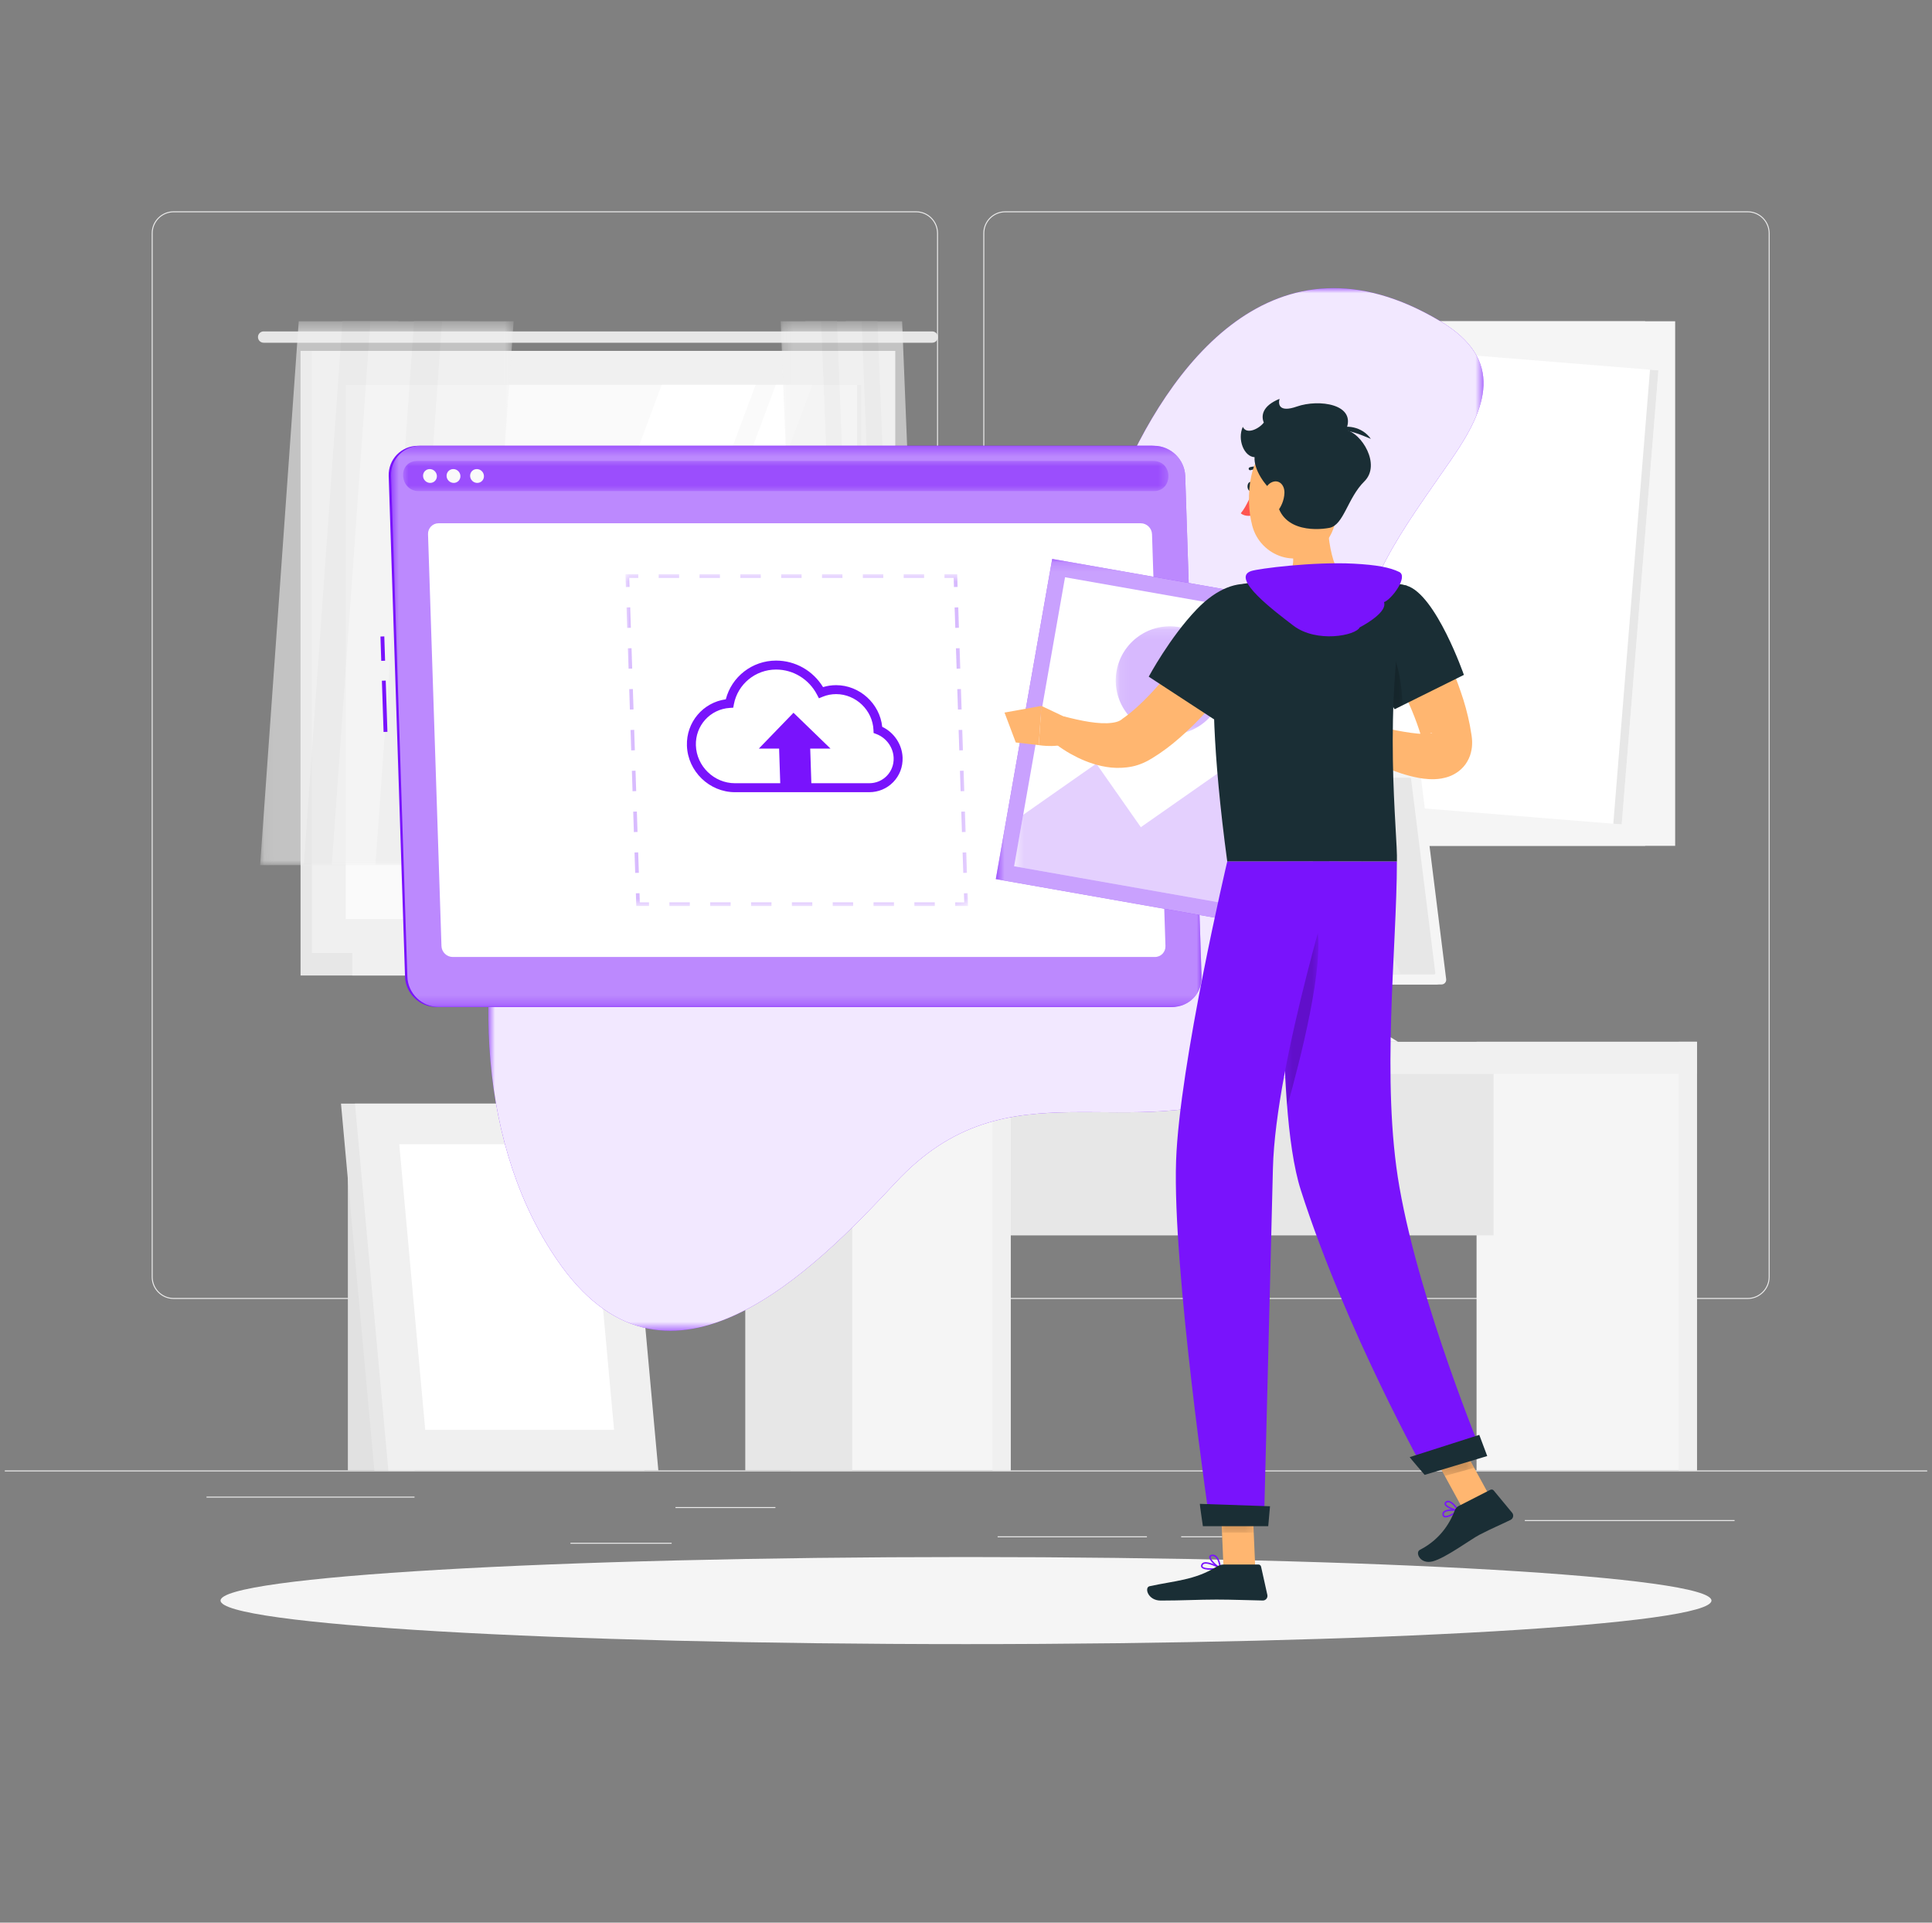 <svg width="201" height="200" viewBox="0 0 201 200" fill="none" xmlns="http://www.w3.org/2000/svg">
<rect x="0" y="0" width="201" height="200" fill="#808080" stroke="none"/>
<g clip-path="url(#clip0_21_2)">
<path d="M0.5 153.059H200.5V152.959H0.5V153.059Z" fill="#ECECEC"/>
<mask id="mask0_21_2" style="mask-type:luminance" maskUnits="userSpaceOnUse" x="0" y="0" width="201" height="200">
<path d="M0.5 1.52588e-05H200.5V200H0.5V1.52588e-05Z" fill="white"/>
</mask>
<g mask="url(#mask0_21_2)">
<path d="M18.066 22.081C16.862 22.081 15.883 23.06 15.883 24.264V132.837C15.883 134.041 16.862 135.02 18.066 135.02H95.306C96.509 135.02 97.488 134.041 97.488 132.837V24.264C97.488 23.06 96.509 22.081 95.306 22.081H18.066ZM95.306 135.12H18.066C16.807 135.12 15.783 134.096 15.783 132.837V24.264C15.783 23.006 16.807 21.981 18.066 21.981H95.306C96.564 21.981 97.588 23.006 97.588 24.264V132.837C97.588 134.096 96.564 135.12 95.306 135.12Z" fill="#ECECEC"/>
<path d="M104.585 22.081C103.381 22.081 102.402 23.06 102.402 24.264V132.837C102.402 134.041 103.381 135.02 104.585 135.02H181.824C183.028 135.02 184.008 134.041 184.008 132.837V24.264C184.008 23.06 183.028 22.081 181.824 22.081H104.585ZM181.824 135.12H104.585C103.326 135.12 102.302 134.096 102.302 132.837V24.264C102.302 23.006 103.326 21.981 104.585 21.981H181.824C183.083 21.981 184.108 23.006 184.108 24.264V132.837C184.108 134.096 183.083 135.12 181.824 135.12Z" fill="#ECECEC"/>
<path d="M70.275 156.869H80.674V156.769H70.275V156.869Z" fill="#ECECEC"/>
<path d="M21.484 155.783H43.124V155.683H21.484V155.783Z" fill="#ECECEC"/>
<path d="M59.348 160.583H69.875V160.483H59.348V160.583Z" fill="#ECECEC"/>
<path d="M103.791 159.911H119.324V159.811H103.791V159.911Z" fill="#ECECEC"/>
<path d="M122.885 159.911H127.162V159.811H122.885V159.911Z" fill="#ECECEC"/>
<path d="M158.638 158.222H180.461V158.122H158.638V158.222Z" fill="#ECECEC"/>
<path d="M90.623 99.133H31.269V36.501H90.623V99.133Z" fill="#E7E7E7"/>
<path d="M96.983 34.473H27.427C27.102 34.473 26.838 34.737 26.838 35.062C26.838 35.388 27.102 35.652 27.427 35.652H96.983C97.309 35.652 97.573 35.388 97.573 35.062C97.573 34.737 97.309 34.473 96.983 34.473Z" fill="#E7E7E7"/>
<path d="M93.141 99.133H32.446V36.501H93.141V99.133Z" fill="#F0F0F0"/>
<path d="M90.623 99.133H31.269V101.473H90.623V99.133Z" fill="#E7E7E7"/>
<path d="M97.337 99.133H36.642V101.473H97.337V99.133Z" fill="#F0F0F0"/>
<path d="M35.972 40.026H89.616V95.607H35.972V40.026Z" fill="#FAFAFA"/>
<path d="M48.149 95.607L68.844 40.026H78.613L57.918 95.607H48.149Z" fill="white"/>
<path d="M60.017 95.607L80.711 40.026H84.52L63.825 95.607H60.017Z" fill="white"/>
<path d="M89.168 40.026H89.616V95.607H89.168V40.026Z" fill="#E7E7E7"/>
<mask id="mask1_21_2" style="mask-type:luminance" maskUnits="userSpaceOnUse" x="27" y="33" width="27" height="57">
<path d="M27.063 33.419H53.439V89.992H27.063V33.419Z" fill="white"/>
</mask>
<g mask="url(#mask1_21_2)">
<g opacity="0.6">
<path d="M34.516 89.992H27.063L31.08 33.419H38.533L34.516 89.992Z" fill="#F0F0F0"/>
<path d="M37.419 89.992H31.613L35.63 33.419H41.436L37.419 89.992Z" fill="#E7E7E7"/>
<path d="M41.969 89.992H34.516L38.533 33.419H45.986L41.969 89.992Z" fill="#F0F0F0"/>
<path d="M44.872 89.992H39.066L43.083 33.419H48.889L44.872 89.992Z" fill="#E7E7E7"/>
<path d="M49.422 89.992H41.969L45.986 33.419H53.438L49.422 89.992Z" fill="#F0F0F0"/>
</g>
</g>
<mask id="mask2_21_2" style="mask-type:luminance" maskUnits="userSpaceOnUse" x="81" y="33" width="16" height="57">
<path d="M81.219 33.419H96.124V89.992H81.219V33.419Z" fill="white"/>
</mask>
<g mask="url(#mask2_21_2)">
<g opacity="0.6">
<path d="M91.913 89.992H96.125L93.854 33.419H89.643L91.913 89.992Z" fill="#F0F0F0"/>
<path d="M90.272 89.992H93.553L91.283 33.419H88.002L90.272 89.992Z" fill="#E7E7E7"/>
<path d="M87.701 89.992H91.913L89.642 33.419H85.431L87.701 89.992Z" fill="#F0F0F0"/>
<path d="M86.06 89.992H89.342L87.071 33.419H83.79L86.06 89.992Z" fill="#E7E7E7"/>
<path d="M83.489 89.992H87.701L85.431 33.419H81.219L83.489 89.992Z" fill="#F0F0F0"/>
</g>
</g>
<path d="M171.162 87.987H130.12V33.419H171.162V87.987Z" fill="#E7E7E7"/>
<path d="M174.28 87.987H131.4V33.419H174.28V87.987Z" fill="#F5F5F5"/>
<path d="M172.538 38.527L136.958 35.651L133.14 82.881L168.72 85.757L172.538 38.527Z" fill="white"/>
<path d="M172.538 38.527L171.662 38.456L167.844 85.686L168.72 85.757L172.538 38.527Z" fill="#E7E7E7"/>
<path d="M176.542 152.959H153.618V108.37H176.542V152.959Z" fill="#F5F5F5"/>
<path d="M176.542 152.959H174.651V108.37H176.542V152.959Z" fill="#F0F0F0"/>
<path d="M102.602 128.51H155.385V109.643H102.602V128.51Z" fill="#E7E7E7"/>
<path d="M105.146 111.715H176.542V108.37H105.146V111.715Z" fill="#F0F0F0"/>
<path d="M105.146 152.959H82.223V108.37H105.146V152.959Z" fill="#F5F5F5"/>
<path d="M88.672 152.959H77.536V128.094C77.536 125.047 80.006 122.578 83.052 122.578H83.155C86.202 122.578 88.672 125.047 88.672 128.094V152.959Z" fill="#E7E7E7"/>
<path d="M105.146 152.959H103.256V108.37H105.146V152.959Z" fill="#F0F0F0"/>
<path d="M130.948 108.37H126.003L127.206 98.745H132.152L130.948 108.37Z" fill="#F0F0F0"/>
<path d="M132.042 108.37H127.096L128.3 98.745H133.245L132.042 108.37Z" fill="#F5F5F5"/>
<path d="M132.644 103.558H127.698L128.3 98.745H133.245L132.644 103.558Z" fill="#F0F0F0"/>
<path d="M114.471 102.406H149.455C149.746 102.406 149.972 102.15 149.936 101.86L147.24 80.291C147.21 80.049 147.004 79.867 146.759 79.867H111.775C111.483 79.867 111.257 80.122 111.294 80.412L113.99 101.981C114.02 102.224 114.226 102.406 114.471 102.406Z" fill="#F0F0F0"/>
<path d="M114.991 102.406H149.975C150.266 102.406 150.492 102.15 150.456 101.86L147.76 80.291C147.73 80.049 147.523 79.867 147.279 79.867H112.295C112.003 79.867 111.777 80.122 111.813 80.412L114.509 101.981C114.54 102.224 114.746 102.406 114.991 102.406Z" fill="#F5F5F5"/>
<path d="M149.327 101.213L146.804 81.025C146.795 80.957 146.738 80.906 146.669 80.906H113.077C112.995 80.906 112.932 80.978 112.942 81.058L115.466 101.247C115.474 101.315 115.532 101.366 115.6 101.366H149.193C149.275 101.366 149.337 101.294 149.327 101.213Z" fill="#E7E7E7"/>
<path d="M145.743 101.366L136.863 80.907H129.077L137.957 101.366H145.743Z" fill="#ECECEC"/>
<path d="M136.458 101.366L127.578 80.907H124.772L133.652 101.366H136.458Z" fill="#ECECEC"/>
<path d="M129.29 107.468H135.741C136.184 107.468 136.543 107.828 136.543 108.271V108.37H128.488V108.271C128.488 107.828 128.847 107.468 129.29 107.468Z" fill="#F5F5F5"/>
<path d="M124.758 107.468H128.618C129.061 107.468 129.42 107.828 129.42 108.271V108.37H123.956V108.271C123.956 107.828 124.315 107.468 124.758 107.468Z" fill="#F0F0F0"/>
<path d="M145.445 108.371H120.54L119.866 106.372H142.205L145.445 108.371Z" fill="#F5F5F5"/>
<path d="M123.28 108.371H119.165L118.609 106.372H122.723L123.28 108.371Z" fill="#F0F0F0"/>
<path d="M109.937 106.698H113.682C114.605 106.698 115.354 107.447 115.354 108.37H108.265C108.265 107.447 109.014 106.698 109.937 106.698Z" fill="#F0F0F0"/>
<path d="M36.191 152.959H43.139V120.666H36.191V152.959Z" fill="#E1E1E1"/>
<path d="M67.037 152.959H38.948L35.475 114.8H63.564L67.037 152.959Z" fill="#E7E7E7"/>
<path d="M68.493 152.959H40.403L36.93 114.8H65.019L68.493 152.959Z" fill="#F0F0F0"/>
<path d="M44.242 148.735L41.538 119.024H61.179L63.884 148.735H44.242Z" fill="white"/>
</g>
<mask id="mask3_21_2" style="mask-type:luminance" maskUnits="userSpaceOnUse" x="0" y="0" width="201" height="200">
<path d="M0.5 1.52588e-05H200.5V200H0.5V1.52588e-05Z" fill="white"/>
</mask>
<g mask="url(#mask3_21_2)">
<path d="M140.53 70.1C138.877 84.092 148.909 105.576 131.611 113.143C117.105 119.489 104.983 110.308 93.183 123.005C84.584 132.258 69.676 147.218 58.423 131.716C49.621 119.593 49.168 101.498 53.419 87.771C56.759 76.99 67.589 54.821 81.695 52.962C97.547 50.872 107.594 71.662 116.294 50.681C121.53 38.054 132.581 23.133 149.817 33.395C156.619 37.446 154.661 42.469 151.057 47.698C145.739 55.415 141.667 60.475 140.53 70.1Z" fill="#7913FC"/>
<mask id="mask4_21_2" style="mask-type:luminance" maskUnits="userSpaceOnUse" x="50" y="29" width="105" height="110">
<path d="M50.808 29.976H154.344V138.429H50.808V29.976Z" fill="white"/>
</mask>
<g mask="url(#mask4_21_2)">
<g opacity="0.9">
<path d="M140.53 70.1C138.877 84.092 148.909 105.576 131.611 113.143C117.105 119.489 104.983 110.308 93.183 123.005C84.584 132.258 69.676 147.218 58.423 131.716C49.621 119.593 49.168 101.498 53.419 87.771C56.759 76.99 67.589 54.821 81.695 52.962C97.547 50.872 107.594 71.662 116.294 50.681C121.53 38.054 132.581 23.133 149.817 33.395C156.619 37.446 154.661 42.469 151.057 47.698C145.739 55.415 141.667 60.475 140.53 70.1Z" fill="white"/>
</g>
</g>
</g>
<mask id="mask5_21_2" style="mask-type:luminance" maskUnits="userSpaceOnUse" x="0" y="0" width="201" height="200">
<path d="M0.5 1.52588e-05H200.5V200H0.5V1.52588e-05Z" fill="white"/>
</mask>
<g mask="url(#mask5_21_2)">
<path d="M178.056 166.495C178.056 168.997 143.333 171.025 100.5 171.025C57.667 171.025 22.945 168.997 22.945 166.495C22.945 163.994 57.667 161.966 100.5 161.966C143.333 161.966 178.056 163.994 178.056 166.495Z" fill="#F5F5F5"/>
</g>
<path d="M39.906 76.14L39.731 70.81L40.131 70.797L40.306 76.126L39.906 76.14Z" fill="#7913FC"/>
<path d="M39.664 68.745L39.582 66.213L39.982 66.199L40.064 68.732L39.664 68.745Z" fill="#7913FC"/>
<mask id="mask6_21_2" style="mask-type:luminance" maskUnits="userSpaceOnUse" x="0" y="0" width="201" height="200">
<path d="M0.5 1.52588e-05H200.5V200H0.5V1.52588e-05Z" fill="white"/>
</mask>
<g mask="url(#mask6_21_2)">
<path d="M45.38 104.747H121.724C123.451 104.747 124.818 103.335 124.761 101.608L123.062 49.514C123.005 47.787 121.546 46.374 119.82 46.374H43.475C41.748 46.374 40.381 47.787 40.438 49.514L42.138 101.608C42.194 103.335 43.653 104.747 45.38 104.747Z" fill="#7913FC"/>
<path d="M45.624 104.747H121.969C123.696 104.747 125.063 103.335 125.007 101.608L123.307 49.514C123.25 47.787 121.791 46.374 120.065 46.374H43.719C41.993 46.374 40.626 47.787 40.683 49.514L42.382 101.608C42.439 103.335 43.897 104.747 45.624 104.747Z" fill="#7913FC"/>
<mask id="mask7_21_2" style="mask-type:luminance" maskUnits="userSpaceOnUse" x="40" y="46" width="86" height="59">
<path d="M40.681 46.374H125.008V104.748H40.681V46.374Z" fill="white"/>
</mask>
<g mask="url(#mask7_21_2)">
<g opacity="0.5">
<path d="M45.624 104.747H121.969C123.696 104.747 125.063 103.335 125.007 101.608L123.307 49.514C123.25 47.787 121.791 46.374 120.065 46.374H43.719C41.993 46.374 40.626 47.787 40.683 49.514L42.382 101.608C42.439 103.335 43.897 104.747 45.624 104.747Z" fill="white"/>
</g>
</g>
<mask id="mask8_21_2" style="mask-type:luminance" maskUnits="userSpaceOnUse" x="41" y="47" width="81" height="5">
<path d="M41.936 47.944H121.561V51.084H41.936V47.944Z" fill="white"/>
</mask>
<g mask="url(#mask8_21_2)">
<g opacity="0.5">
<path d="M119.871 47.944H43.526C43.44 47.944 43.354 47.948 43.27 47.955C41.312 48.116 41.594 51.084 43.563 51.084H120.038C122.008 51.084 122.096 48.116 120.128 47.955C120.043 47.948 119.957 47.944 119.871 47.944Z" fill="#7913FC"/>
</g>
</g>
<path d="M45.453 49.514C45.465 49.912 45.154 50.234 44.756 50.234C44.358 50.234 44.026 49.912 44.013 49.514C44 49.116 44.312 48.794 44.709 48.794C45.107 48.794 45.439 49.116 45.453 49.514Z" fill="#FAFAFA"/>
<path d="M47.901 49.514C47.914 49.912 47.602 50.234 47.204 50.234C46.807 50.234 46.474 49.912 46.461 49.514C46.448 49.116 46.76 48.794 47.158 48.794C47.555 48.794 47.888 49.116 47.901 49.514Z" fill="#FAFAFA"/>
<path d="M50.349 49.514C50.362 49.912 50.05 50.234 49.653 50.234C49.255 50.234 48.923 49.912 48.91 49.514C48.897 49.116 49.208 48.794 49.606 48.794C50.003 48.794 50.336 49.116 50.349 49.514Z" fill="#FAFAFA"/>
<path d="M47.104 99.548H120.15C120.779 99.548 121.271 99.038 121.251 98.41L119.853 55.57C119.833 54.941 119.306 54.431 118.678 54.431H45.632C45.004 54.431 44.511 54.941 44.531 55.57L45.929 98.41C45.95 99.038 46.475 99.548 47.104 99.548Z" fill="white"/>
<mask id="mask9_21_2" style="mask-type:luminance" maskUnits="userSpaceOnUse" x="65" y="59" width="36" height="36">
<path d="M65.071 59.733H100.71V94.246H65.071V59.733Z" fill="white"/>
</mask>
<g mask="url(#mask9_21_2)">
<g opacity="0.3">
<path d="M100.711 94.246H99.377V93.867H100.319L100.289 92.925L100.668 92.913L100.711 94.246Z" fill="#7913FC"/>
<path d="M71.766 94.246H69.642V93.867H71.766V94.246ZM76.014 94.246H73.89V93.867H76.014V94.246ZM80.262 94.246H78.138V93.867H80.262V94.246ZM84.51 94.246H82.386V93.867H84.51V94.246ZM88.758 94.246H86.634V93.867H88.758V94.246ZM93.006 94.246H90.881V93.867H93.006V94.246ZM97.253 94.246H95.129V93.867H97.253V94.246Z" fill="#7913FC"/>
<path d="M67.519 94.246H66.197L66.154 92.925L66.533 92.913L66.564 93.867H67.519V94.246Z" fill="#7913FC"/>
<path d="M65.254 65.314L65.184 63.19L65.563 63.178L65.632 65.302L65.254 65.314ZM65.392 69.562L65.323 67.438L65.702 67.425L65.771 69.549L65.392 69.562ZM65.531 73.81L65.462 71.686L65.84 71.674L65.91 73.797L65.531 73.81ZM65.669 78.058L65.6 75.934L65.979 75.921L66.048 78.046L65.669 78.058ZM65.808 82.306L65.739 80.182L66.118 80.169L66.187 82.293L65.808 82.306ZM65.946 86.554L65.877 84.43L66.256 84.418L66.326 86.541L65.946 86.554ZM66.085 90.802L66.016 88.677L66.395 88.665L66.464 90.79L66.085 90.802Z" fill="#7913FC"/>
<path d="M65.115 61.066L65.071 59.733H66.405V60.112H65.463L65.494 61.053L65.115 61.066Z" fill="#7913FC"/>
<path d="M70.653 60.112H68.529V59.733H70.653V60.112ZM74.901 60.112H72.776V59.733H74.901V60.112ZM79.148 60.112H77.024V59.733H79.148V60.112ZM83.396 60.112H81.272V59.733H83.396V60.112ZM87.644 60.112H85.52V59.733H87.644V60.112ZM91.892 60.112H89.768V59.733H91.892V60.112ZM96.14 60.112H94.016V59.733H96.14V60.112Z" fill="#7913FC"/>
<path d="M99.249 61.066L99.218 60.112H98.263V59.733H99.585L99.628 61.053L99.249 61.066Z" fill="#7913FC"/>
<path d="M99.388 65.314L99.318 63.19L99.697 63.178L99.766 65.302L99.388 65.314ZM99.526 69.562L99.457 67.438L99.836 67.426L99.905 69.55L99.526 69.562ZM99.665 73.81L99.596 71.686L99.975 71.674L100.044 73.798L99.665 73.81ZM99.803 78.058L99.734 75.934L100.113 75.922L100.182 78.046L99.803 78.058ZM99.942 82.306L99.873 80.182L100.251 80.17L100.321 82.293L99.942 82.306ZM100.08 86.554L100.011 84.43L100.39 84.418L100.459 86.542L100.08 86.554ZM100.219 90.802L100.15 88.678L100.529 88.666L100.598 90.789L100.219 90.802Z" fill="#7913FC"/>
</g>
</g>
<path d="M80.739 69.648C78.592 69.648 76.747 71.167 76.351 73.26L76.284 73.615L75.923 73.638C73.88 73.77 72.332 75.482 72.398 77.536C72.469 79.707 74.293 81.473 76.464 81.473H90.429C91.132 81.473 91.783 81.201 92.263 80.705C92.743 80.209 92.996 79.548 92.972 78.844C92.936 77.748 92.214 76.749 91.176 76.358L90.887 76.249L90.874 75.941C90.79 73.881 89.045 72.204 86.985 72.204C86.501 72.204 86.033 72.296 85.592 72.476L85.199 72.638L85.002 72.261C84.162 70.649 82.529 69.648 80.739 69.648ZM90.429 82.406H76.464C73.796 82.406 71.554 80.235 71.466 77.567C71.387 75.125 73.139 73.072 75.511 72.743C76.118 70.39 78.263 68.716 80.739 68.716C82.742 68.716 84.581 69.763 85.628 71.474C86.065 71.34 86.519 71.272 86.985 71.272C89.438 71.272 91.531 73.189 91.784 75.605C93.02 76.193 93.86 77.447 93.904 78.814C93.936 79.773 93.591 80.675 92.933 81.354C92.276 82.032 91.387 82.406 90.429 82.406Z" fill="#7913FC"/>
<path d="M86.405 77.872L82.553 74.142L78.945 77.872H81.056L81.183 81.728H84.419L84.293 77.872H86.405Z" fill="#7913FC"/>
</g>
<mask id="mask10_21_2" style="mask-type:luminance" maskUnits="userSpaceOnUse" x="0" y="0" width="201" height="200">
<path d="M0.5 1.52588e-05H200.5V200H0.5V1.52588e-05Z" fill="white"/>
</mask>
<g mask="url(#mask10_21_2)">
<path d="M147.278 62.721C147.648 63.251 147.943 63.699 148.249 64.196C148.553 64.681 148.84 65.173 149.119 65.671C149.679 66.664 150.2 67.68 150.678 68.728C151.153 69.775 151.603 70.843 151.973 71.96C152.362 73.064 152.679 74.224 152.915 75.421L153.07 76.333L153.089 76.447L153.11 76.593C153.126 76.733 153.144 76.853 153.15 77.009C153.155 77.163 153.162 77.303 153.15 77.48L153.132 77.733L153.089 78.012C153.063 78.188 152.999 78.404 152.938 78.595C152.858 78.803 152.777 79.002 152.656 79.203C152.432 79.604 152.104 79.96 151.773 80.213C151.088 80.735 150.47 80.885 149.97 80.98C149.463 81.065 149.051 81.063 148.665 81.046C148.282 81.024 147.933 80.983 147.603 80.92C146.945 80.797 146.348 80.633 145.775 80.451C144.632 80.076 143.579 79.629 142.558 79.132C141.535 78.631 140.567 78.103 139.593 77.477L140.743 74.924C142.765 75.421 144.853 75.966 146.777 76.229C147.253 76.298 147.718 76.339 148.132 76.344C148.532 76.352 148.927 76.308 148.992 76.248C149.016 76.229 148.926 76.201 148.66 76.377C148.54 76.462 148.394 76.612 148.296 76.773C148.249 76.86 148.207 76.929 148.18 77.013C148.149 77.073 148.135 77.161 148.12 77.203L148.096 77.331C148.095 77.373 148.087 77.379 148.087 77.398C148.088 77.419 148.077 77.406 148.077 77.412C148.079 77.425 148.069 77.386 148.062 77.359L148.039 77.275L147.859 76.603C147.323 74.8 146.535 72.962 145.612 71.166C145.161 70.264 144.665 69.373 144.161 68.488C143.91 68.045 143.647 67.607 143.387 67.171C143.13 66.747 142.849 66.282 142.615 65.916L147.278 62.721Z" fill="#FFB670"/>
<path d="M141.214 75.124L139.48 73.395L137.754 77.241C137.754 77.241 139.386 78.146 140.842 77.486L141.214 75.124Z" fill="#FFB670"/>
<path d="M136.915 72.017L135.637 75.263L137.754 77.241L139.48 73.395L136.915 72.017Z" fill="#FFB670"/>
<path d="M136.905 97.312L103.601 91.445L109.468 58.142L142.772 64.009L136.905 97.312Z" fill="#7913FC"/>
<mask id="mask11_21_2" style="mask-type:luminance" maskUnits="userSpaceOnUse" x="103" y="58" width="40" height="40">
<path d="M103.602 58.142H142.772V97.312H103.602V58.142Z" fill="white"/>
</mask>
<g mask="url(#mask11_21_2)">
<g opacity="0.6">
<path d="M136.905 97.312L103.601 91.445L109.468 58.142L142.772 64.009L136.905 97.312Z" fill="white"/>
</g>
</g>
<path d="M135.57 95.406L105.507 90.11L110.803 60.048L140.866 65.344L135.57 95.406Z" fill="white"/>
<mask id="mask12_21_2" style="mask-type:luminance" maskUnits="userSpaceOnUse" x="116" y="65" width="12" height="12">
<path d="M116.079 65.15H127.351V76.422H116.079V65.15Z" fill="white"/>
</mask>
<g mask="url(#mask12_21_2)">
<g opacity="0.3">
<path d="M127.264 71.764C126.724 74.829 123.802 76.876 120.737 76.336C117.672 75.796 115.625 72.873 116.165 69.808C116.705 66.744 119.627 64.697 122.692 65.237C125.757 65.776 127.804 68.699 127.264 71.764Z" fill="#7913FC"/>
</g>
</g>
<mask id="mask13_21_2" style="mask-type:luminance" maskUnits="userSpaceOnUse" x="105" y="78" width="32" height="18">
<path d="M105.51 78.993H136.512V95.405H105.51V78.993Z" fill="white"/>
</mask>
<g mask="url(#mask13_21_2)">
<g opacity="0.2">
<path d="M128.765 78.993L118.689 86.046L114.055 79.431L106.452 84.757L105.509 90.11L135.568 95.405L136.512 90.052L128.765 78.993Z" fill="#7913FC"/>
</g>
</g>
<path d="M130.418 50.605C130.423 50.871 130.286 51.09 130.113 51.094C129.939 51.097 129.793 50.885 129.788 50.619C129.782 50.353 129.918 50.134 130.093 50.13C130.266 50.127 130.412 50.34 130.418 50.605Z" fill="#1A2E35"/>
<path d="M130.311 51.09C130.311 51.09 129.738 52.638 129.087 53.392C129.567 53.822 130.364 53.605 130.364 53.605L130.311 51.09Z" fill="#FF5551"/>
<path d="M131.354 49.109C131.315 49.116 131.273 49.108 131.238 49.084C130.67 48.692 130.145 48.894 130.123 48.903C130.043 48.935 129.952 48.897 129.919 48.817C129.887 48.737 129.925 48.647 130.005 48.614C130.033 48.602 130.703 48.336 131.415 48.826C131.487 48.875 131.504 48.973 131.455 49.044C131.431 49.079 131.394 49.102 131.354 49.109Z" fill="#1A2E35"/>
<path d="M138.128 51.621C137.959 54.075 138.152 59.034 140.029 60.421C140.029 60.421 139.569 62.423 135.118 62.982C130.224 63.597 132.474 60.846 132.474 60.846C135.065 59.873 134.747 57.9 134.048 56.097L138.128 51.621Z" fill="#FFB670"/>
<path d="M151.506 157.173C151.135 157.143 150.521 157.139 150.296 157.33C150.244 157.374 150.218 157.426 150.216 157.489C150.212 157.636 150.273 157.665 150.294 157.675C150.505 157.777 151.105 157.471 151.506 157.173ZM150.258 157.829C150.247 157.825 150.236 157.821 150.226 157.816C150.147 157.778 150.054 157.69 150.06 157.485C150.063 157.377 150.108 157.284 150.195 157.211C150.572 156.89 151.668 157.031 151.715 157.037C151.746 157.042 151.771 157.063 151.78 157.092C151.788 157.122 151.779 157.154 151.756 157.174C151.499 157.394 150.652 157.965 150.258 157.829Z" fill="#7913FC"/>
<path d="M150.783 156.291C150.765 156.285 150.747 156.28 150.729 156.276C150.645 156.258 150.573 156.271 150.507 156.315C150.423 156.372 150.436 156.417 150.441 156.437C150.504 156.649 151.127 156.944 151.547 157.019C151.395 156.802 151.079 156.393 150.783 156.291ZM151.151 157.071C150.767 156.939 150.36 156.713 150.292 156.481C150.273 156.416 150.264 156.291 150.42 156.185C150.521 156.117 150.636 156.096 150.762 156.123C151.244 156.225 151.75 157.039 151.771 157.074C151.786 157.098 151.787 157.129 151.772 157.153C151.758 157.178 151.731 157.193 151.703 157.193C151.565 157.189 151.361 157.144 151.151 157.071Z" fill="#7913FC"/>
<path d="M125.444 162.655C125.389 162.655 125.338 162.66 125.293 162.673C125.221 162.692 125.17 162.728 125.14 162.782C125.084 162.879 125.104 162.927 125.125 162.955C125.278 163.168 126.113 163.173 126.726 163.086C126.42 162.93 125.829 162.655 125.444 162.655ZM125.967 163.295C125.543 163.295 125.135 163.236 124.997 163.046C124.949 162.98 124.911 162.866 125.004 162.705C125.055 162.614 125.139 162.553 125.252 162.522C125.801 162.372 126.954 163.03 127.003 163.058C127.031 163.074 127.047 163.106 127.041 163.138C127.036 163.17 127.011 163.196 126.979 163.202C126.769 163.244 126.361 163.295 125.967 163.295Z" fill="#7913FC"/>
<path d="M126.159 161.866C126.144 161.866 126.128 161.867 126.112 161.868C125.971 161.883 125.962 161.938 125.96 161.956C125.923 162.18 126.459 162.741 126.866 162.985C126.824 162.726 126.706 162.194 126.43 161.968C126.347 161.899 126.258 161.866 126.159 161.866ZM126.964 163.204C126.953 163.204 126.942 163.202 126.932 163.197C126.534 163.018 125.745 162.304 125.805 161.931C125.819 161.844 125.881 161.735 126.096 161.713C126.255 161.698 126.402 161.742 126.53 161.847C126.95 162.192 127.038 163.081 127.042 163.118C127.044 163.146 127.032 163.173 127.01 163.189C126.996 163.199 126.98 163.204 126.964 163.204Z" fill="#7913FC"/>
<path d="M130.593 163.125H127.293L126.964 155.483H130.264L130.593 163.125Z" fill="#FFB670"/>
<path d="M155.268 156.157L152.208 156.998L148.29 149.832L151.35 148.991L155.268 156.157Z" fill="#FFB670"/>
<path d="M151.75 156.662L155.05 154.974C155.171 154.912 155.317 154.943 155.403 155.046L157.319 157.361C157.518 157.601 157.437 157.966 157.157 158.103C155.994 158.673 155.4 158.892 153.948 159.635C153.055 160.091 150.399 162.067 149.059 162.416C147.748 162.757 147.198 161.485 147.716 161.222C150.036 160.043 150.974 158.109 151.365 157.087C151.436 156.903 151.574 156.752 151.75 156.662Z" fill="#1A2E35"/>
<path d="M127.315 162.744H130.918C131.053 162.744 131.17 162.837 131.199 162.969L131.851 165.902C131.919 166.206 131.688 166.494 131.377 166.489C130.077 166.467 128.198 166.391 126.564 166.391C124.653 166.391 123.003 166.495 120.763 166.495C119.408 166.495 119.032 165.126 119.599 165.002C122.181 164.437 124.289 164.376 126.519 163.001C126.762 162.851 127.03 162.744 127.315 162.744Z" fill="#1A2E35"/>
<path d="M141.494 66.531C141.838 67.418 142.217 68.282 142.599 69.092C143.256 70.494 143.912 71.719 144.388 72.566C144.813 73.327 145.091 73.778 145.091 73.778L152.3 70.204C152.3 70.204 149.395 61.854 146.363 60.925C143.256 59.981 139.938 62.55 141.494 66.531Z" fill="#1A2E35"/>
<mask id="mask14_21_2" style="mask-type:luminance" maskUnits="userSpaceOnUse" x="143" y="67" width="3" height="7">
<path d="M143.294 67.356H145.917V73.779H143.294V67.356Z" fill="white"/>
</mask>
<g mask="url(#mask14_21_2)">
<g opacity="0.2">
<path d="M144.688 67.356C144.06 67.818 143.612 69.06 143.294 70.519C143.705 71.323 144.083 72.02 144.388 72.564C144.813 73.327 145.09 73.779 145.09 73.779L145.917 73.368C145.861 71.438 145.552 69.263 144.688 67.356Z" fill="black"/>
</g>
</g>
<path d="M126.252 71.855C126.252 72.978 126.279 74.213 126.342 75.575C126.503 79.276 126.908 83.889 127.68 89.621H145.33C145.451 86.912 143.749 73.692 146.363 60.926C146.363 60.926 143.335 60.319 140.451 60.18C138.196 60.072 134.931 60 132.95 60.18C130.335 60.422 127.873 61.096 127.873 61.096C127.873 61.096 126.247 62.934 126.252 71.855Z" fill="#1A2E35"/>
<path d="M130.792 66.615C130.478 67.272 130.21 67.737 129.914 68.218C129.623 68.69 129.33 69.143 129.023 69.583C128.417 70.466 127.779 71.312 127.112 72.138C125.774 73.787 124.331 75.359 122.658 76.81C121.825 77.539 120.92 78.226 119.898 78.853L119.504 79.083L119.401 79.141L119.257 79.214L118.966 79.353C118.575 79.523 118.179 79.655 117.79 79.733C117.01 79.893 116.277 79.903 115.603 79.844C114.254 79.701 113.124 79.288 112.09 78.792C111.575 78.535 111.085 78.263 110.619 77.953C110.142 77.646 109.727 77.33 109.257 76.932L110.674 74.517C112.404 74.971 114.358 75.379 115.7 75.187C116.028 75.147 116.303 75.065 116.493 74.966C116.588 74.914 116.662 74.867 116.722 74.818C116.735 74.804 116.748 74.791 116.762 74.779L116.783 74.763L116.84 74.722L117.082 74.551C117.734 74.072 118.386 73.485 119.027 72.857C120.305 71.589 121.519 70.139 122.664 68.641C123.236 67.891 123.79 67.122 124.32 66.353C124.582 65.967 124.84 65.583 125.08 65.205C125.314 64.834 125.559 64.436 125.685 64.191L130.792 66.615Z" fill="#FFB670"/>
<path d="M111.388 74.872L108.344 73.429L108.069 77.511C108.069 77.511 110.435 77.921 111.687 76.996L111.388 74.872Z" fill="#FFB670"/>
<path d="M104.507 74.123L105.68 77.234L108.069 77.511L108.344 73.429L104.507 74.123Z" fill="#FFB670"/>
<path d="M132.973 64.453C132.869 67.607 126.373 74.872 126.373 74.872L119.511 70.39C119.511 70.39 121.687 66.32 124.512 63.374C128.774 58.93 133.097 60.668 132.973 64.453Z" fill="#1A2E35"/>
<mask id="mask15_21_2" style="mask-type:luminance" maskUnits="userSpaceOnUse" x="126" y="155" width="5" height="5">
<path d="M126.965 155.486H130.435V159.425H126.965V155.486Z" fill="white"/>
</mask>
<g mask="url(#mask15_21_2)">
<g opacity="0.2">
<path d="M126.965 155.485L127.134 159.425H130.435L130.266 155.485H126.965Z" fill="black"/>
</g>
</g>
<mask id="mask16_21_2" style="mask-type:luminance" maskUnits="userSpaceOnUse" x="148" y="148" width="6" height="6">
<path d="M148.291 148.993H153.373V153.528H148.291V148.993Z" fill="white"/>
</mask>
<g mask="url(#mask16_21_2)">
<g opacity="0.2">
<path d="M151.352 148.993L148.291 149.835L150.312 153.527L153.373 152.686L151.352 148.993Z" fill="black"/>
</g>
</g>
<path d="M139.282 49.856C139.149 53.129 139.238 55.051 137.623 56.763C135.192 59.338 131.127 57.925 130.279 54.679C129.515 51.757 129.86 46.897 133.032 45.529C136.157 44.182 139.415 46.584 139.282 49.856Z" fill="#FFB670"/>
<path d="M132.767 51.416C131.589 50.578 130.433 48.844 130.522 47.556C129.433 47.511 128.7 45.711 129.3 44.4C129.678 45.244 130.977 44.622 131.483 43.956C131.211 43.311 131.255 42.244 133.122 41.489C132.967 42.033 133.048 42.947 134.922 42.289C137.2 41.489 141.202 42.022 140.029 44.733C141.633 45.022 143.711 48.331 141.945 50.073C140.177 51.816 139.811 54.622 138.3 54.911C136.789 55.2 132.855 55.299 132.767 51.416Z" fill="#1A2E35"/>
<path d="M138.965 44.625C140.015 44.144 141.708 44.351 142.62 45.652C141.378 45.145 140.668 44.814 138.965 44.625Z" fill="#1A2E35"/>
<path d="M133.629 51.276C133.605 52.044 133.269 52.774 132.855 53.257C132.231 53.984 131.547 53.561 131.409 52.701C131.285 51.926 131.46 50.615 132.236 50.203C133 49.796 133.657 50.399 133.629 51.276Z" fill="#FFB670"/>
<path d="M133.94 89.621C133.94 89.621 132.382 114.593 135.334 123.801C140.009 138.385 148.342 153.283 148.342 153.283L154.303 151.491C154.303 151.491 147.748 135.764 145.592 123.479C143.656 112.442 145.329 98.636 145.329 89.621H133.94Z" fill="#7913FC"/>
<mask id="mask17_21_2" style="mask-type:luminance" maskUnits="userSpaceOnUse" x="133" y="94" width="5" height="22">
<path d="M133.53 94.945H137.164V115.105H133.53V94.945Z" fill="white"/>
</mask>
<g mask="url(#mask17_21_2)">
<g opacity="0.2">
<path d="M133.687 95.186C135.353 94.698 136.651 94.882 136.988 96.364C137.868 100.234 135.229 110.437 133.913 115.105C133.38 108.417 133.504 100.417 133.687 95.186Z" fill="black"/>
</g>
</g>
<path d="M146.66 151.574C146.635 151.582 148.215 153.42 148.215 153.42L154.727 151.461L153.9 149.258L146.66 151.574Z" fill="#1A2E35"/>
<path d="M127.678 89.621C127.678 89.621 122.707 110.69 122.357 120.754C121.965 132.04 125.904 158.662 125.904 158.662H131.495C131.495 158.662 132.183 131.833 132.431 121.553C132.703 110.345 139.281 89.621 139.281 89.621H127.678Z" fill="#7913FC"/>
<path d="M124.828 156.435C124.803 156.435 125.144 158.756 125.144 158.756H131.944L132.128 156.685L124.828 156.435Z" fill="#1A2E35"/>
<path d="M130.15 59.407C130.906 59.145 136.673 58.412 140.857 58.635C143.246 58.763 144.593 59.023 145.569 59.495C146.545 59.968 144.796 62.346 143.989 62.636C144.316 63.548 142.496 64.712 141.458 65.264C141.043 66.121 136.953 66.913 134.551 65.072C132.707 63.657 127.991 60.155 130.15 59.407Z" fill="#7913FC"/>
</g>
</g>
<defs>
<clipPath id="clip0_21_2">
<rect width="200" height="200" fill="white" transform="translate(0.5)"/>
</clipPath>
</defs>
</svg>
